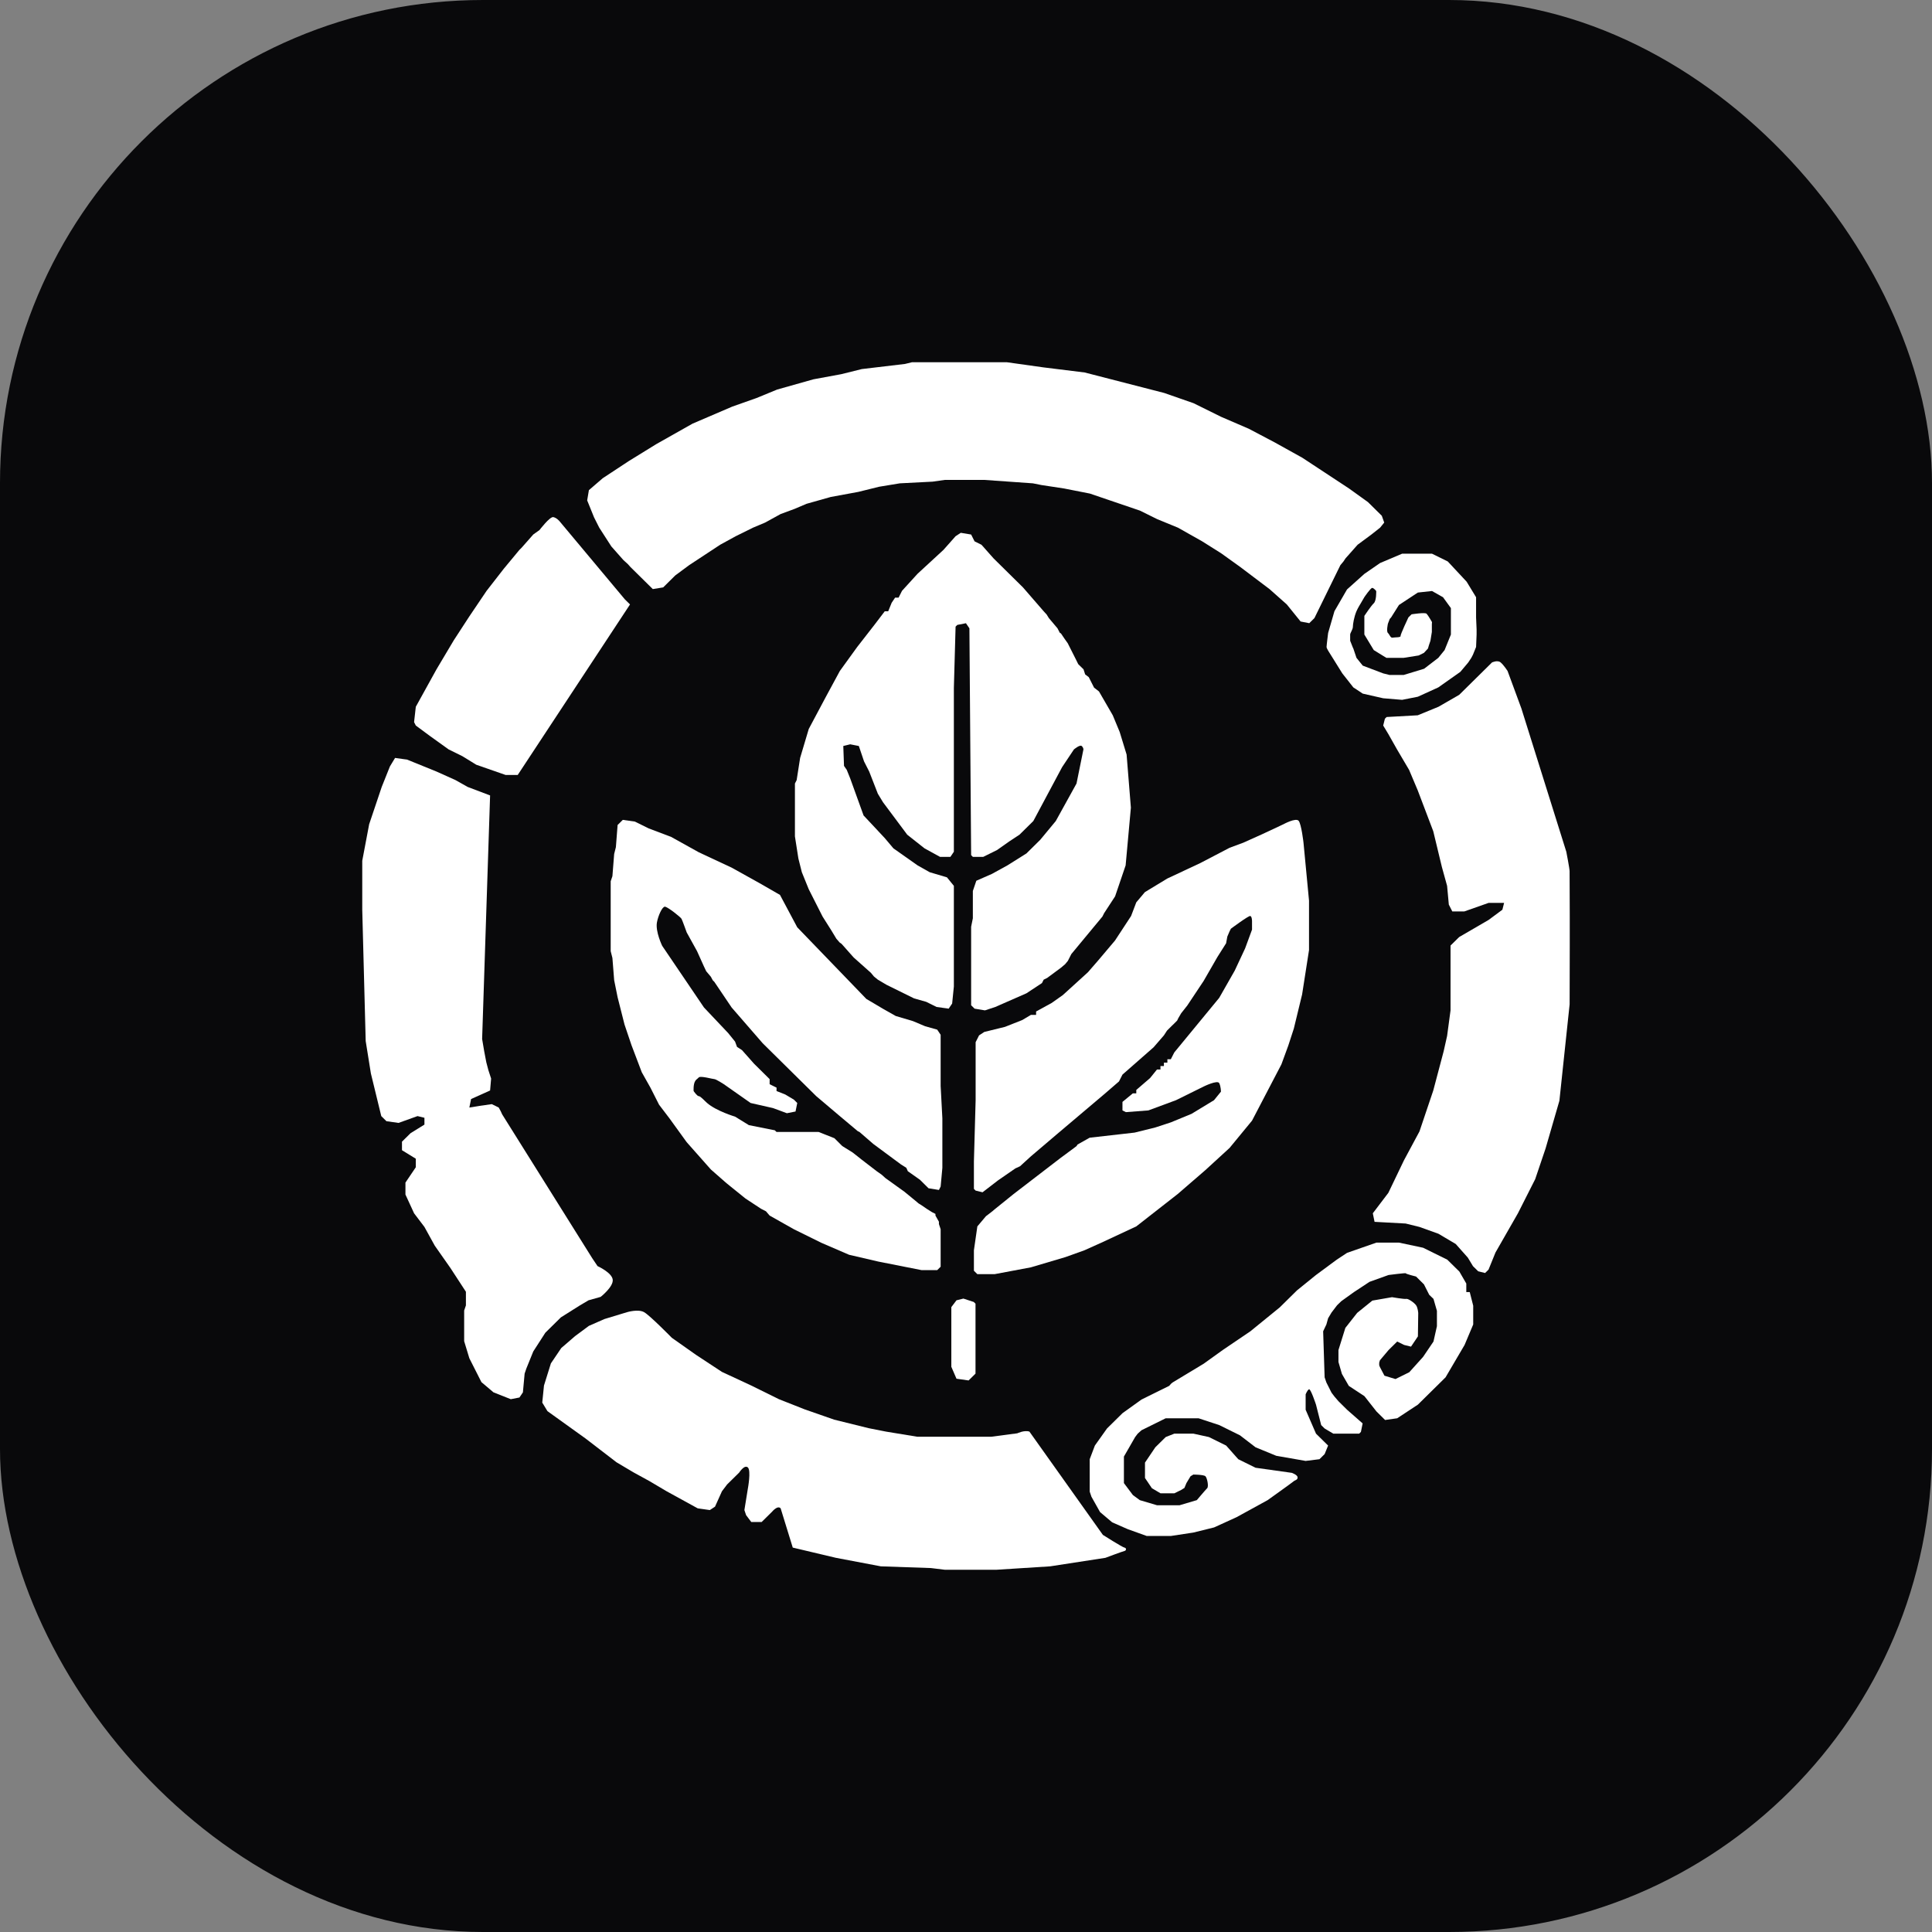 <svg width="64" height="64" viewBox="0 0 64 64" fill="none" xmlns="http://www.w3.org/2000/svg">
<rect x="0" y="0" width="64" height="64" fill="#808080" stroke="none"/>
<rect width="64" height="64" rx="16" fill="#09090B"/>
<path d="M32.17 17.707L31.827 17.65L31.655 17.763L31.254 18.215L30.396 19.006L29.881 19.571L29.767 19.797H29.652L29.538 19.967L29.423 20.249H29.309L28.965 20.701L28.393 21.436L27.821 22.227L27.363 23.074L26.791 24.148L26.505 25.108L26.39 25.843L26.333 25.955V27.707L26.448 28.441L26.562 28.893L26.791 29.458L27.249 30.362L27.535 30.814L27.706 31.097L27.815 31.222L27.878 31.266L28.279 31.718L28.851 32.227L28.949 32.346L29.08 32.453L29.366 32.622L30.282 33.074L30.682 33.187L31.026 33.357L31.426 33.413L31.541 33.244L31.598 32.679V29.345L31.369 29.063L30.797 28.893L30.396 28.667L29.595 28.102L29.309 27.763L28.607 27.013L28.164 25.786L28.05 25.503L27.959 25.371L27.935 24.712L28.164 24.656L28.45 24.712L28.622 25.221L28.794 25.56L29.08 26.294L29.252 26.577L30.053 27.65L30.625 28.102L31.14 28.385H31.483L31.598 28.215V22.792L31.655 20.758L31.712 20.701L31.998 20.645L32.113 20.814L32.17 28.328L32.227 28.385H32.571L33.028 28.159L33.429 27.876L33.772 27.65L34.23 27.198L35.184 25.412L35.575 24.826C35.575 24.826 35.772 24.659 35.832 24.712C35.893 24.766 35.89 24.826 35.89 24.826L35.661 25.955L34.974 27.198L34.459 27.82L34.001 28.272L33.372 28.667L32.857 28.95L32.342 29.176L32.227 29.515V30.419L32.17 30.701V33.3L32.284 33.413L32.628 33.47L32.971 33.357L34.001 32.905L34.516 32.566L34.573 32.453L34.688 32.396L35.146 32.057L35.283 31.941L35.374 31.831L35.489 31.605L36.519 30.362L36.576 30.249L36.939 29.693L37.288 28.667L37.462 26.754L37.32 24.995L37.091 24.247L36.862 23.695L36.405 22.905L36.242 22.778L36.067 22.432L35.947 22.34L35.893 22.172L35.718 22.001L35.632 21.827L35.37 21.308L35.26 21.153L35.146 20.984L35.108 20.962L35.031 20.814L34.745 20.475L34.672 20.357L34.573 20.249L33.887 19.458L32.914 18.498L32.513 18.046L32.284 17.933L32.17 17.707Z" fill="white"/>
<path d="M33.356 12H30.209L29.98 12.056L28.549 12.226L27.863 12.396L26.947 12.565L25.745 12.904L25.059 13.186L24.258 13.469L22.941 14.034L21.74 14.712L20.824 15.277L19.966 15.842L19.508 16.237L19.451 16.576L19.68 17.141L19.851 17.48L20.252 18.102L20.652 18.554L20.801 18.689L20.881 18.78L21.625 19.514L21.969 19.458L22.369 19.062L22.827 18.723L23.857 18.045L24.372 17.763L24.944 17.48L25.345 17.311L25.86 17.028L26.318 16.859L26.718 16.689L27.519 16.463L28.435 16.294L29.122 16.124L29.808 16.011L30.896 15.955L31.296 15.898H32.612L34.215 16.011L34.501 16.068L35.245 16.181L36.103 16.35L37.763 16.915L38.335 17.198L39.022 17.48L39.823 17.932L40.452 18.328L41.082 18.78L42.054 19.514L42.627 20.023L43.084 20.588L43.371 20.644L43.542 20.475L44.401 18.723L44.504 18.599L44.572 18.497L44.973 18.045L45.431 17.706L45.717 17.48L45.854 17.311L45.774 17.085L45.316 16.633L44.687 16.181L43.142 15.164L42.226 14.655L41.368 14.203L40.452 13.808L39.537 13.356L38.564 13.017L35.931 12.339L34.558 12.169L33.356 12Z" fill="white"/>
<path d="M43.18 27.914C43.18 27.914 43.111 27.304 43.02 27.191C42.928 27.078 42.516 27.304 42.516 27.304L41.818 27.631L41.189 27.914L40.731 28.084L39.758 28.592L38.671 29.101L37.927 29.552L37.641 29.891L37.469 30.343L36.937 31.155L36.382 31.812L36.038 32.208L35.209 32.962L34.837 33.225L34.322 33.507V33.62H34.15L33.864 33.79L33.292 34.016L32.605 34.185L32.433 34.298L32.319 34.524V36.445L32.262 38.479V39.383L32.319 39.44L32.548 39.496L33.063 39.1L33.635 38.705L33.791 38.633L33.959 38.479L34.15 38.305L35.008 37.575L36.611 36.219L37.068 35.824L37.183 35.598L38.213 34.694L38.556 34.298L38.659 34.14L38.827 33.973L38.9 33.903L38.995 33.807L39.03 33.733L39.129 33.564L39.331 33.308L39.872 32.495L40.33 31.699L40.616 31.247L40.657 31.025L40.731 30.852L40.774 30.766C40.774 30.766 41.36 30.328 41.417 30.343C41.475 30.359 41.475 30.513 41.475 30.513V30.795L41.246 31.417L40.903 32.151L40.388 33.055L38.9 34.863L38.785 35.089H38.671V35.202H38.556V35.315H38.442V35.428H38.327L38.099 35.711L37.641 36.106V36.219H37.526L37.183 36.502V36.784L37.297 36.841L38.041 36.784L38.957 36.445L39.872 35.993C39.872 35.993 40.33 35.767 40.388 35.88C40.445 35.993 40.445 36.163 40.445 36.163L40.216 36.445L39.472 36.897L38.785 37.18L38.27 37.349L37.584 37.519L36.096 37.688L35.695 37.914L35.662 37.965L35.581 38.027L35.123 38.366L33.578 39.553L32.948 40.061L32.872 40.126L32.662 40.287L32.376 40.626L32.262 41.417V42.095L32.376 42.208H32.948L34.15 41.982L35.294 41.643L35.924 41.417L36.553 41.134L37.641 40.626L39.014 39.553L39.93 38.761L40.731 38.027L41.475 37.123L42.448 35.259L42.676 34.637L42.86 34.072L43.134 32.942L43.363 31.473V29.835L43.18 27.914Z" fill="white"/>
<path d="M21.031 27.216L20.631 27.159L20.459 27.329L20.402 28.063L20.345 28.289L20.287 29.024L20.23 29.193V31.509L20.287 31.735L20.345 32.47L20.459 33.035L20.688 33.939L20.917 34.617L21.26 35.521L21.546 36.029L21.832 36.594L22.176 37.046L22.748 37.837L23.549 38.741L24.064 39.193L24.694 39.702L25.209 40.041L25.374 40.126L25.495 40.267L26.296 40.719L27.212 41.171L28.127 41.566L29.1 41.792L30.531 42.075H31.046L31.16 41.962V40.719L31.103 40.549V40.471L30.988 40.267V40.212L30.874 40.154L30.692 40.039L30.531 39.928L30.431 39.866L30.302 39.758L29.958 39.476L29.329 39.024L29.21 38.916L29.043 38.798L28.528 38.402L28.413 38.31L28.242 38.176L27.902 37.965L27.641 37.705L27.118 37.498H25.724L25.666 37.442L24.808 37.272L24.35 36.99C24.35 36.99 23.731 36.806 23.423 36.538C23.328 36.455 23.206 36.312 23.149 36.312C23.091 36.312 22.977 36.142 22.977 36.142C22.977 36.142 22.959 35.915 23.034 35.803C23.069 35.752 23.091 35.75 23.149 35.69C23.206 35.631 23.61 35.747 23.664 35.747C23.718 35.747 23.979 35.916 23.979 35.916L24.865 36.538L25.609 36.707L26.067 36.877L26.353 36.82L26.41 36.538L26.296 36.425L26.01 36.255L25.724 36.142V36.029L25.495 35.916V35.747L24.98 35.238L24.579 34.786L24.415 34.68L24.35 34.504L24.121 34.221L23.32 33.374L21.936 31.332C21.936 31.332 21.706 30.86 21.762 30.554C21.803 30.331 21.936 30.035 22.024 30.035C22.111 30.035 22.547 30.381 22.576 30.436C22.606 30.491 22.748 30.888 22.748 30.888L23.091 31.509L23.32 32.018L23.394 32.173L23.549 32.357L23.609 32.47L23.664 32.526L24.236 33.374L25.266 34.56L27.04 36.312L27.841 36.99L28.413 37.47L28.471 37.498L28.928 37.894L29.844 38.572L30.023 38.685L30.073 38.798L30.473 39.08L30.759 39.363L31.103 39.419L31.16 39.306L31.217 38.685V37.046L31.16 35.973V34.278L31.046 34.108L30.645 33.995L30.244 33.826L29.672 33.656L29.272 33.43L28.699 33.091L26.41 30.718L25.838 29.645L25.151 29.25L24.236 28.741L23.149 28.233L22.233 27.724L21.489 27.442L21.031 27.216Z" fill="white"/>
<path d="M13.488 25.164L13.087 25.107L12.916 25.39L12.645 26.068L12.229 27.304L12 28.514V30.136L12.114 34.486L12.286 35.559L12.63 36.972L12.801 37.141L13.202 37.198L13.831 36.972L14.06 37.028V37.254L13.602 37.537L13.316 37.819V38.102L13.774 38.384V38.667L13.431 39.175V39.571L13.717 40.192L14.06 40.644L14.403 41.266L14.918 42L15.434 42.791V43.243L15.376 43.413V44.429L15.548 44.995L15.948 45.785L16.349 46.124L16.921 46.35L17.207 46.294L17.322 46.124L17.379 45.503L17.436 45.334L17.665 44.769L18.066 44.147L18.581 43.639L19.21 43.243L19.496 43.074L19.897 42.961C19.897 42.961 20.317 42.633 20.298 42.396C20.278 42.159 19.794 41.941 19.794 41.941L19.62 41.682L16.635 36.915L16.589 36.814L16.521 36.689L16.292 36.576L15.891 36.633L15.548 36.689L15.605 36.407L16.235 36.124L16.269 35.729L16.177 35.446L16.109 35.187L16.04 34.825L15.971 34.418L16.235 26.35L15.491 26.068L15.09 25.842L14.461 25.559L13.488 25.164Z" fill="white"/>
<path d="M49.711 21.944C49.608 21.856 49.425 21.944 49.425 21.944L48.338 23.017L47.651 23.413L46.964 23.695L45.934 23.752L45.877 23.808L45.82 24.034L45.991 24.317L46.278 24.825L46.678 25.503L46.964 26.181L47.479 27.537L47.765 28.723L47.937 29.345L47.994 29.966L48.109 30.192H48.509L49.31 29.91H49.825L49.768 30.136L49.31 30.475L48.338 31.04L48.051 31.322V33.469L47.937 34.317L47.823 34.825L47.479 36.124L47.022 37.48L46.506 38.441L45.991 39.514L45.476 40.192L45.534 40.475L46.564 40.531L47.022 40.644L47.651 40.87L48.223 41.209L48.624 41.661L48.795 41.944L48.967 42.113L49.196 42.17L49.31 42.057L49.539 41.492L50.283 40.192L50.855 39.062L51.199 38.045L51.657 36.464L51.996 33.269L52 31.322V30.362C52 30.362 51.995 28.946 51.995 28.86C51.995 28.773 51.886 28.215 51.886 28.215L50.398 23.469L49.94 22.226C49.94 22.226 49.814 22.031 49.711 21.944Z" fill="white"/>
<path d="M21.34 43.469C21.141 43.354 20.767 43.469 20.767 43.469L20.023 43.695L19.508 43.921L19.051 44.26L18.593 44.655L18.249 45.164L18.02 45.898L17.963 46.463L18.135 46.746L19.394 47.65L20.424 48.441L20.996 48.78L21.511 49.062L22.084 49.401L23.113 49.966L23.514 50.023L23.686 49.91L23.915 49.401L24.086 49.175L24.487 48.78C24.487 48.78 24.659 48.509 24.773 48.61C24.887 48.712 24.773 49.317 24.773 49.317L24.659 50.023L24.716 50.192L24.887 50.418H25.231L25.574 50.079C25.574 50.079 25.759 49.853 25.86 49.966L26.261 51.266L27.692 51.605L29.179 51.887L30.839 51.944L31.297 52H33.013L34.787 51.887L36.618 51.605C36.618 51.605 37.178 51.394 37.248 51.379C37.318 51.363 37.318 51.277 37.248 51.266C37.178 51.254 36.534 50.845 36.534 50.845L34.101 47.424C33.934 47.367 33.7 47.48 33.7 47.48L32.842 47.593H30.381L29.351 47.424L28.779 47.311L27.634 47.028L26.661 46.689L25.803 46.35L24.887 45.898L23.915 45.446L23.056 44.881L22.255 44.316C22.255 44.316 21.538 43.584 21.34 43.469Z" fill="white"/>
<path d="M46.341 41.163H45.597L44.624 41.502L44.281 41.728L43.594 42.236L42.965 42.745L42.392 43.31L41.42 44.101L40.504 44.722L39.875 45.174L38.844 45.796L38.8 45.831L38.73 45.909L37.815 46.361L37.185 46.813L36.67 47.321L36.269 47.886L36.098 48.338V49.412L36.155 49.581L36.441 50.09L36.842 50.429L37.357 50.655L37.986 50.881H38.787L39.531 50.768L40.218 50.598L40.962 50.259L41.992 49.694C41.992 49.694 42.802 49.116 42.85 49.073C42.898 49.029 42.985 49.029 42.985 48.943C42.985 48.856 42.793 48.79 42.793 48.79L41.591 48.621L41.019 48.338L40.618 47.886L40.046 47.604L39.531 47.491H38.902L38.616 47.604L38.272 47.943L37.929 48.451V48.96L38.158 49.299L38.444 49.468H38.902L39.131 49.355L39.236 49.289L39.302 49.129L39.438 48.903L39.531 48.847C39.531 48.847 39.875 48.847 39.932 48.903C39.989 48.96 40.046 49.242 39.989 49.299C39.932 49.355 39.646 49.694 39.646 49.694L39.073 49.864H38.33L37.757 49.694L37.528 49.525L37.231 49.129V48.251L37.603 47.604L37.689 47.491L37.815 47.378L38.616 46.982H39.703L40.39 47.208L41.076 47.547L41.591 47.943L42.278 48.225L43.251 48.395L43.709 48.338L43.88 48.169L43.995 47.886L43.594 47.491L43.251 46.7V46.191C43.251 46.191 43.309 46.04 43.365 46.022C43.421 46.004 43.594 46.53 43.594 46.53L43.766 47.208L43.88 47.321L44.166 47.491H45.025L45.082 47.434L45.139 47.152L44.624 46.7L44.338 46.417L44.206 46.263L44.109 46.135L43.938 45.796L43.88 45.626L43.831 44.101L43.938 43.875L43.995 43.67L44.109 43.479L44.293 43.238L44.434 43.102L44.853 42.801L45.368 42.462L45.998 42.236C45.998 42.236 46.58 42.16 46.57 42.18C46.56 42.2 46.909 42.287 46.909 42.287L47.17 42.546L47.345 42.892L47.486 43.027L47.6 43.423V43.931L47.486 44.44L47.142 44.948L46.684 45.457L46.227 45.683L45.862 45.572L45.712 45.287L45.688 45.226V45.139L45.712 45.061L45.998 44.722L46.284 44.44L46.513 44.553L46.742 44.609L46.97 44.27L46.981 43.497C46.981 43.497 46.97 43.324 46.909 43.238C46.847 43.151 46.647 43.013 46.585 43.027C46.524 43.042 46.112 42.971 46.112 42.971L45.461 43.084L44.959 43.49L44.567 43.988L44.338 44.722V45.118L44.453 45.513L44.681 45.909L45.197 46.248L45.597 46.756L45.883 47.039L46.284 46.982L46.97 46.53L47.886 45.626L48.516 44.553L48.802 43.875V43.253L48.687 42.801H48.573V42.519L48.344 42.123L47.943 41.728L47.142 41.333L46.341 41.163Z" fill="white"/>
<path d="M20.698 19.853L18.535 17.266C18.535 17.266 18.443 17.153 18.329 17.13C18.215 17.107 17.871 17.559 17.871 17.559L17.665 17.706L17.436 17.966L17.276 18.147L17.207 18.215L16.692 18.836L16.12 19.571L15.548 20.418L15.033 21.209L14.461 22.17L13.774 23.413L13.717 23.921L13.774 24.034L14.232 24.373L14.861 24.825L15.319 25.051L15.777 25.333L16.75 25.672H17.15L20.87 20.023L20.698 19.853Z" fill="white"/>
<path d="M46.447 18.342H47.437L47.959 18.599L48.584 19.269L48.897 19.784V20.453L48.914 20.849V21.022L48.897 21.432L48.793 21.689L48.739 21.792L48.636 21.947L48.376 22.256L47.646 22.771L46.968 23.08L46.447 23.183L45.821 23.131L45.143 22.977L44.831 22.771L44.466 22.307L44.049 21.638C44.049 21.638 43.944 21.483 43.944 21.432C43.944 21.38 43.996 20.968 43.996 20.968L44.205 20.247L44.622 19.526L45.196 19.011L45.717 18.651L46.447 18.342ZM45.456 19.475C45.404 19.475 45.196 19.781 45.196 19.781L45.078 19.984C45.078 19.984 44.98 20.14 44.935 20.247C44.854 20.438 44.816 20.676 44.816 20.762C44.816 20.849 44.726 20.968 44.726 21.02C44.726 21.071 44.726 21.226 44.726 21.226L44.816 21.454L44.831 21.483L44.935 21.792L45.143 22.05L45.821 22.307L46.03 22.359H46.499L47.176 22.153L47.646 21.792L47.854 21.535L48.063 21.02V20.144L47.802 19.784L47.437 19.578L46.968 19.629L46.342 20.041L46.082 20.453L46.037 20.503L45.977 20.659C45.977 20.659 45.918 20.915 45.977 20.968C46.037 21.022 46.057 21.138 46.134 21.123C46.211 21.108 46.404 21.121 46.395 21.071C46.386 21.022 46.655 20.453 46.655 20.453L46.76 20.35C46.76 20.35 47.205 20.279 47.257 20.33C47.309 20.382 47.437 20.608 47.437 20.608L47.432 20.676V20.935L47.385 21.226L47.333 21.38L47.303 21.483L47.17 21.627L46.996 21.713L46.499 21.792H45.925L45.508 21.535L45.196 21.02V20.402C45.196 20.402 45.416 20.071 45.508 19.984C45.601 19.898 45.589 19.578 45.589 19.578C45.589 19.578 45.508 19.475 45.456 19.475Z" fill="white"/>
<path d="M31.914 43.017L32.258 43.13L32.315 43.187V45.503L32.086 45.729L31.685 45.672L31.514 45.277V43.3L31.685 43.074L31.914 43.017Z" fill="white"/>
</svg>
